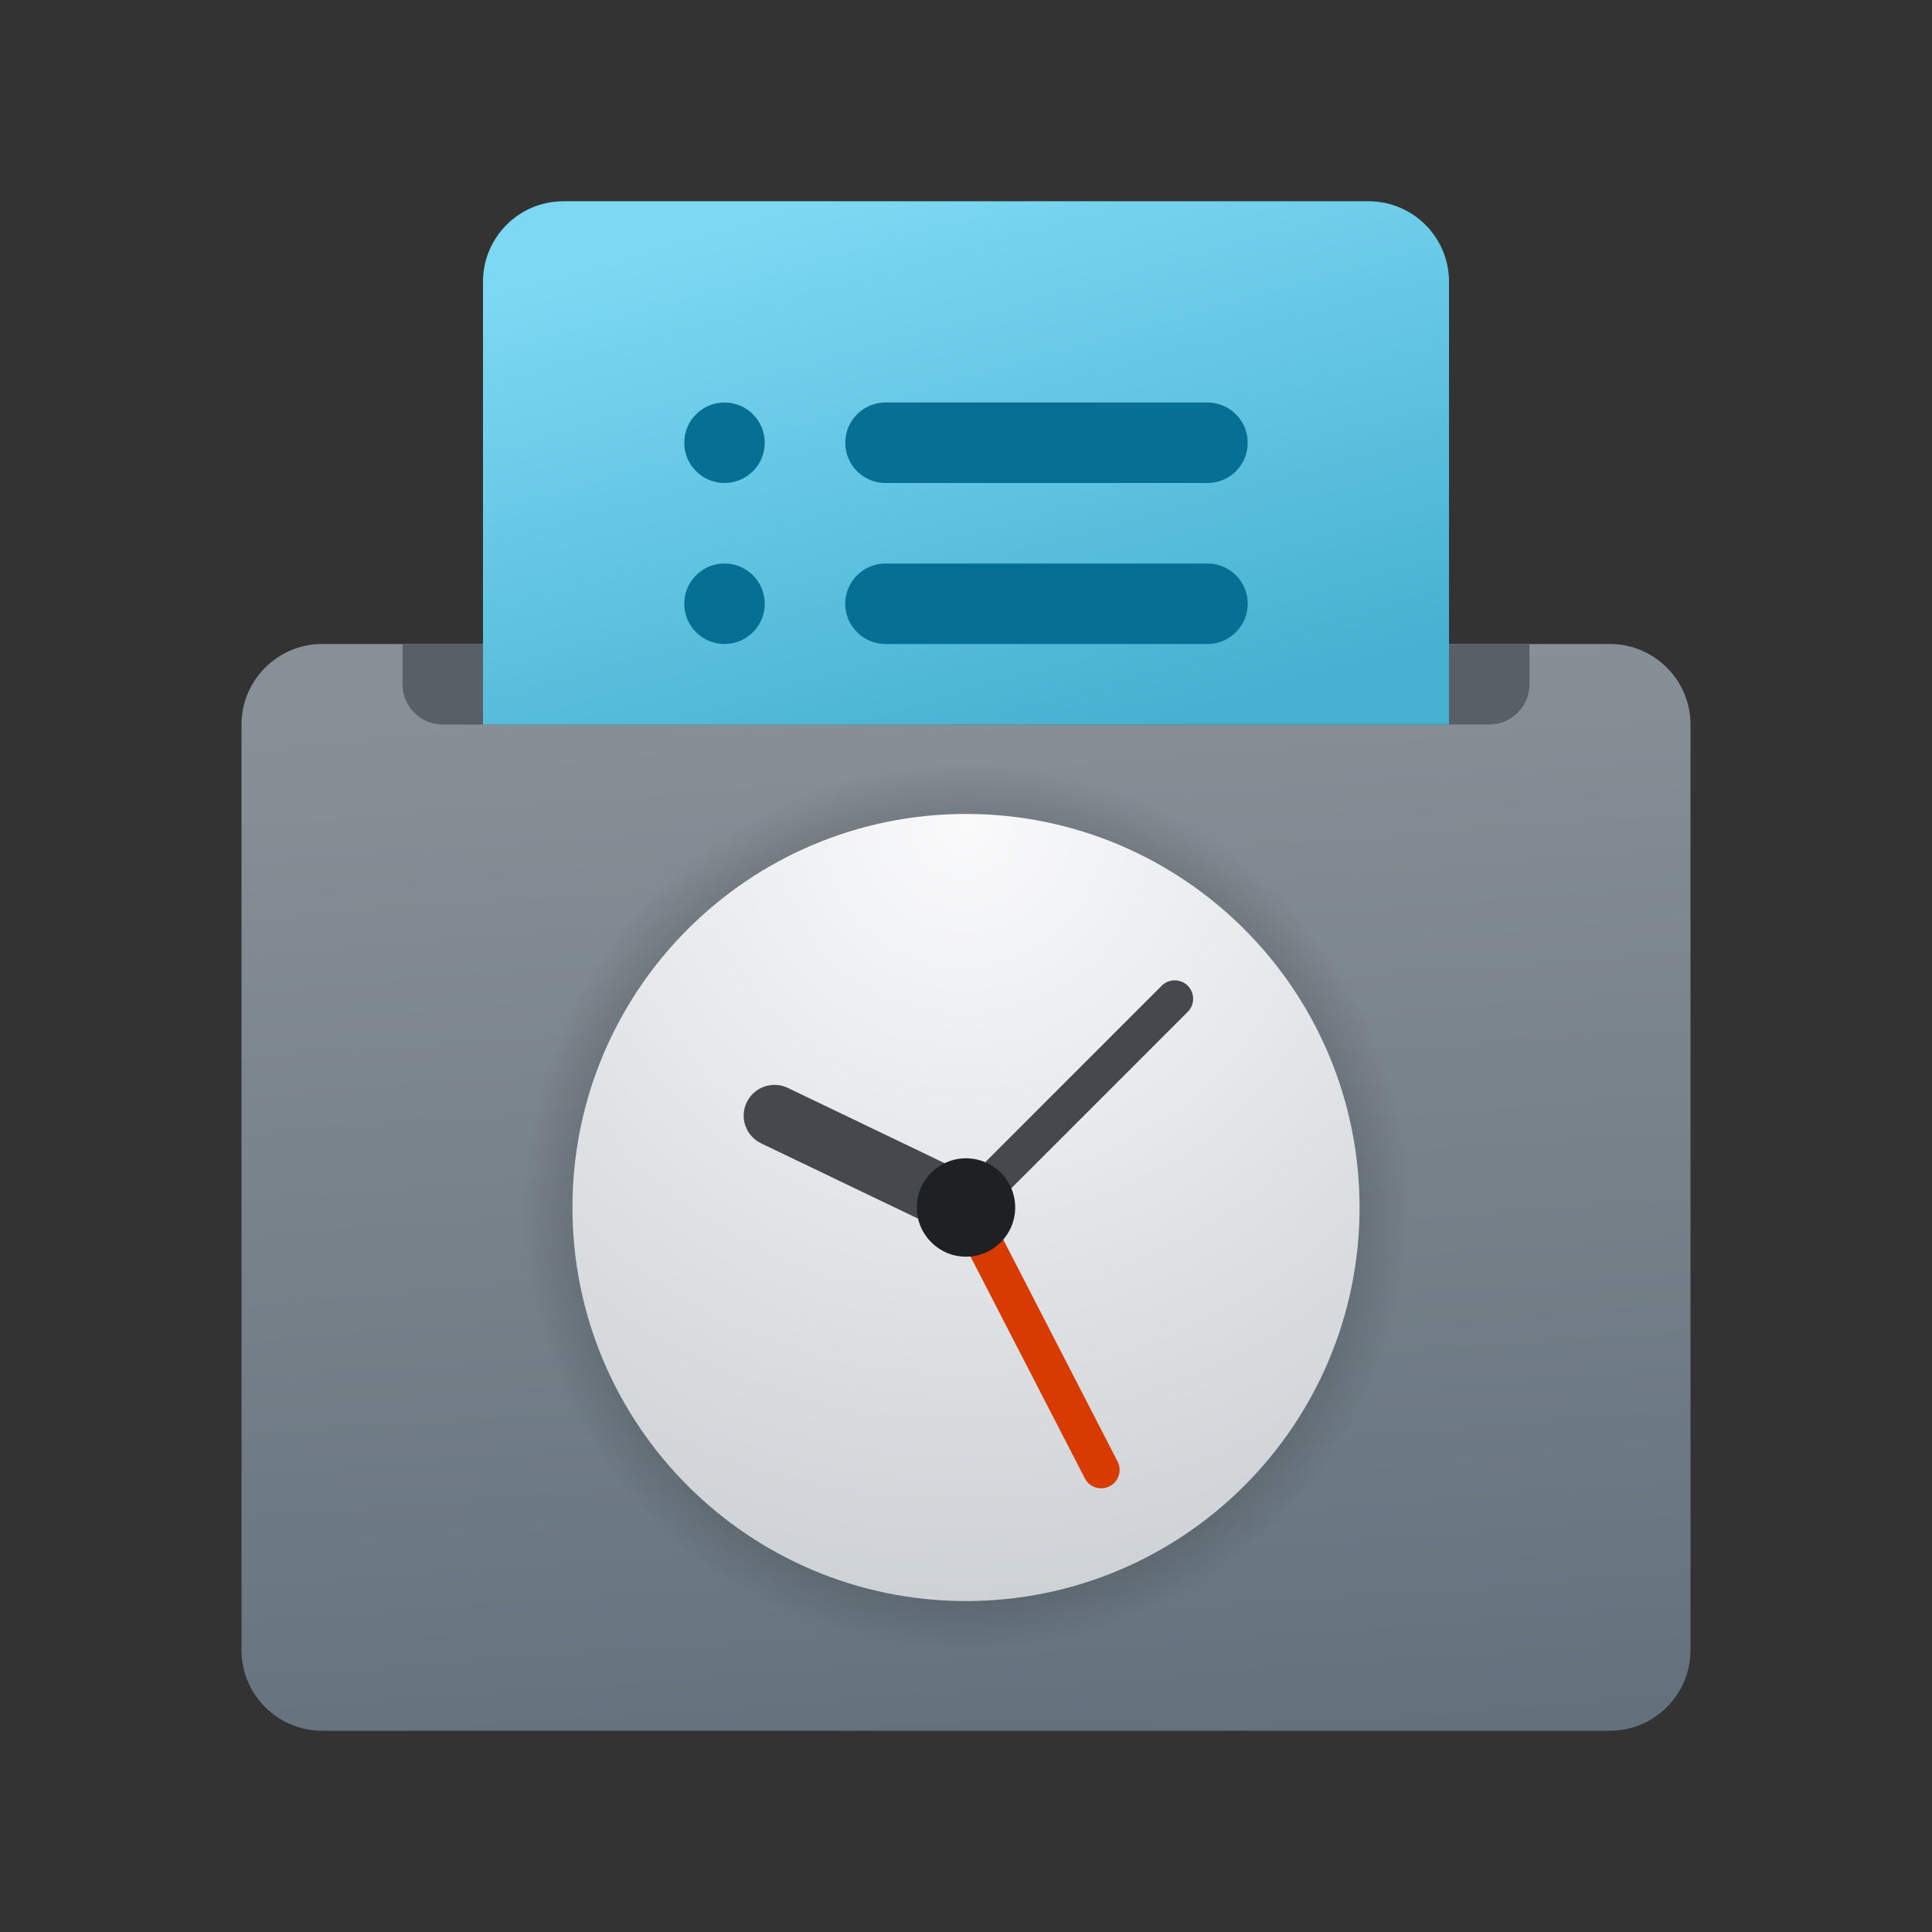<svg width="24" height="24" viewBox="0 0 24 24" fill="none" xmlns="http://www.w3.org/2000/svg">
<rect x="0" y="0" width="24" height="24" fill="#333333" stroke="none"/>
<g id="time-card">
<path id="Vector" d="M20 21.5H4C3.45 21.5 3 21.05 3 20.5V9C3 8.45 3.45 8 4 8H20C20.55 8 21 8.45 21 9V20.5C21 21.05 20.55 21.5 20 21.5Z" fill="url(#paint0_linear_206_9404)"/>
<path id="Vector_2" d="M18.5 9H5.5C5.224 9 5 8.776 5 8.5V8H19V8.5C19 8.776 18.776 9 18.5 9Z" fill="#586067"/>
<path id="Vector_3" d="M18 3.5V9H6V3.5C6 2.947 6.447 2.5 7 2.5H17C17.552 2.5 18 2.947 18 3.5Z" fill="url(#paint1_linear_206_9404)"/>
<path id="Vector_4" d="M12 20.5C15.038 20.5 17.5 18.038 17.5 15C17.5 11.962 15.038 9.5 12 9.5C8.962 9.5 6.5 11.962 6.5 15C6.5 18.038 8.962 20.5 12 20.5Z" fill="url(#paint2_radial_206_9404)"/>
<path id="Vector_5" d="M12 19.889C14.7 19.889 16.889 17.7 16.889 15C16.889 12.3 14.7 10.111 12 10.111C9.3 10.111 7.111 12.3 7.111 15C7.111 17.7 9.3 19.889 12 19.889Z" fill="url(#paint3_radial_206_9404)"/>
<path id="Vector_6" d="M13.784 18.463C13.671 18.521 13.534 18.477 13.476 18.364L11.796 15.105C11.739 14.992 11.783 14.854 11.896 14.796C12.008 14.739 12.146 14.783 12.204 14.896L13.883 18.155C13.941 18.267 13.896 18.405 13.784 18.463Z" fill="#D83B01"/>
<path id="Vector_7" d="M12 15.229C11.941 15.229 11.883 15.207 11.838 15.162C11.748 15.072 11.748 14.928 11.838 14.838L14.431 12.245C14.52 12.156 14.665 12.156 14.755 12.245C14.844 12.335 14.844 12.48 14.755 12.569L12.162 15.162C12.117 15.207 12.059 15.229 12 15.229Z" fill="#45494D"/>
<path id="Vector_8" d="M11.999 15.382C11.944 15.382 11.888 15.37 11.835 15.345L9.455 14.203C9.265 14.111 9.184 13.883 9.276 13.694C9.367 13.504 9.595 13.423 9.786 13.514L12.165 14.656C12.355 14.748 12.435 14.976 12.344 15.165C12.278 15.302 12.142 15.382 11.999 15.382Z" fill="#45494D"/>
<path id="Vector_9" d="M12 15.611C12.337 15.611 12.611 15.337 12.611 15C12.611 14.662 12.337 14.389 12 14.389C11.663 14.389 11.389 14.662 11.389 15C11.389 15.337 11.663 15.611 12 15.611Z" fill="#1E2021"/>
<path id="Vector_10" d="M15 7H11C10.724 7 10.5 7.224 10.5 7.5C10.5 7.776 10.724 8 11 8H15C15.276 8 15.5 7.776 15.5 7.5C15.5 7.224 15.276 7 15 7Z" fill="#057093"/>
<path id="Vector_11" d="M9 8C9.276 8 9.5 7.776 9.5 7.5C9.5 7.224 9.276 7 9 7C8.724 7 8.5 7.224 8.5 7.5C8.5 7.776 8.724 8 9 8Z" fill="#057093"/>
<path id="Vector_12" d="M15 5H11C10.724 5 10.5 5.224 10.5 5.5C10.5 5.776 10.724 6 11 6H15C15.276 6 15.5 5.776 15.5 5.5C15.5 5.224 15.276 5 15 5Z" fill="#057093"/>
<path id="Vector_13" d="M9 6C9.276 6 9.5 5.776 9.5 5.5C9.5 5.224 9.276 5 9 5C8.724 5 8.5 5.224 8.5 5.5C8.5 5.776 8.724 6 9 6Z" fill="#057093"/>
</g>
<defs>
<linearGradient id="paint0_linear_206_9404" x1="11.533" y1="8.384" x2="12.524" y2="21.881" gradientUnits="userSpaceOnUse">
<stop stop-color="#889097"/>
<stop offset="1" stop-color="#64717C"/>
</linearGradient>
<linearGradient id="paint1_linear_206_9404" x1="9.783" y1="2.6" x2="11.831" y2="9.889" gradientUnits="userSpaceOnUse">
<stop stop-color="#7DD8F3"/>
<stop offset="1" stop-color="#45B0D0"/>
</linearGradient>
<radialGradient id="paint2_radial_206_9404" cx="0" cy="0" r="1" gradientUnits="userSpaceOnUse" gradientTransform="translate(12 15) scale(5.5)">
<stop/>
<stop offset="1" stop-opacity="0"/>
</radialGradient>
<radialGradient id="paint3_radial_206_9404" cx="0" cy="0" r="1" gradientUnits="userSpaceOnUse" gradientTransform="translate(11.969 10.225) scale(10.895)">
<stop stop-color="#FAFAFB"/>
<stop offset="1" stop-color="#C8CDD1"/>
</radialGradient>
</defs>
</svg>
